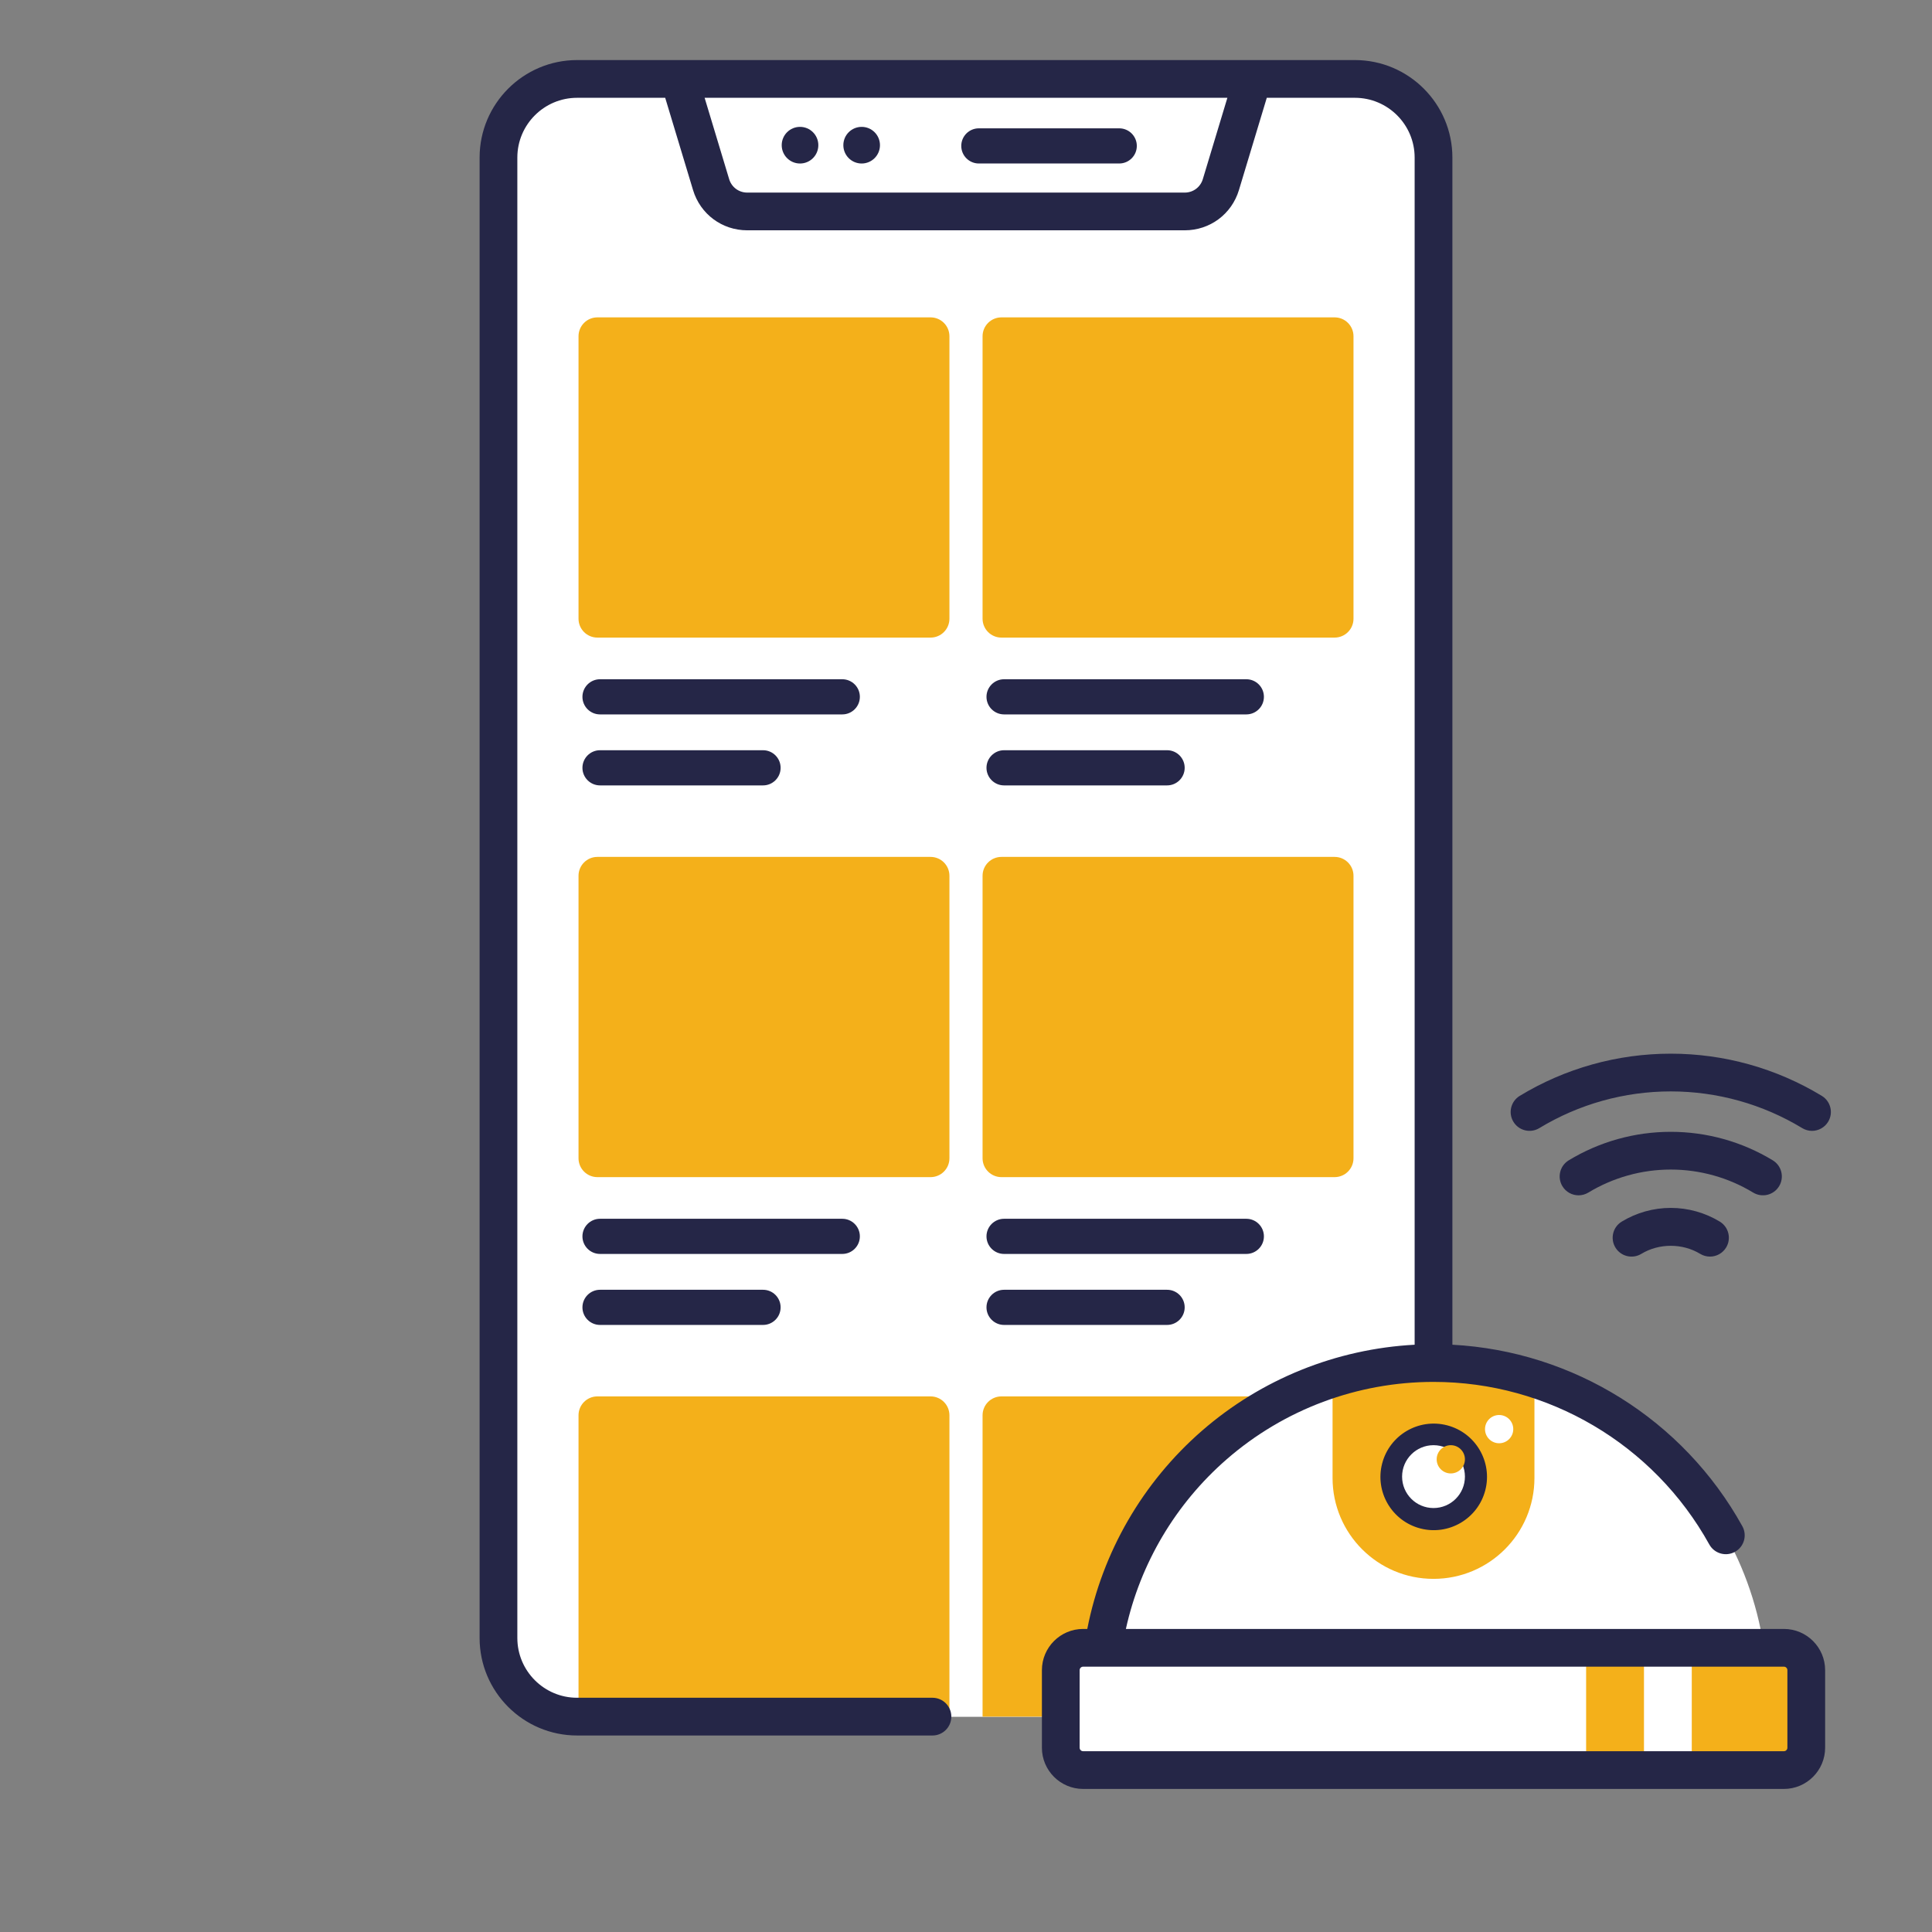 <svg width="111" height="111" viewBox="0 0 111 111" fill="none" xmlns="http://www.w3.org/2000/svg">
<rect x="0" y="0" width="111" height="111" fill="#808080" stroke="none"/>
<path d="M82.363 9.053V94.111C82.363 96.604 80.34 98.627 77.845 98.627H33.159C30.663 98.627 28.641 96.604 28.641 94.111V9.053C28.641 6.56 30.663 4.537 33.159 4.537H77.845C80.34 4.537 82.363 6.56 82.363 9.053Z" fill="white"/>
<path d="M82.363 46.921V9.053C82.363 6.56 80.34 4.537 77.845 4.537H33.159C30.663 4.537 28.641 6.56 28.641 9.053V46.921H82.363Z" fill="white"/>
<path d="M82.363 77.922V94.11C82.363 96.603 80.34 98.626 77.845 98.626H33.159C30.663 98.626 28.641 96.603 28.641 94.11V77.922H82.363Z" fill="white"/>
<path d="M34.473 39.025H48.392C48.95 39.025 49.402 39.478 49.402 40.035C49.402 40.593 48.95 41.045 48.392 41.045H34.473C33.916 41.045 33.463 40.593 33.463 40.035C33.464 39.478 33.916 39.025 34.473 39.025Z" fill="#252647"/>
<path d="M34.473 43.103H43.839C44.397 43.103 44.849 43.556 44.849 44.114C44.849 44.671 44.397 45.124 43.839 45.124H34.473C33.916 45.124 33.463 44.671 33.463 44.114C33.463 43.556 33.916 43.103 34.473 43.103Z" fill="#252647"/>
<path d="M53.465 36.632H34.322C33.724 36.632 33.238 36.146 33.238 35.548V19.318C33.238 18.72 33.724 18.234 34.322 18.234H53.465C54.063 18.234 54.548 18.72 54.548 19.318V35.548C54.548 36.146 54.063 36.632 53.465 36.632Z" fill="#F4B01A"/>
<path d="M57.688 39.025H71.606C72.164 39.025 72.616 39.478 72.616 40.035C72.616 40.593 72.164 41.045 71.606 41.045H57.688C57.13 41.045 56.677 40.593 56.677 40.035C56.677 39.478 57.13 39.025 57.688 39.025Z" fill="#252647"/>
<path d="M57.688 43.103H67.053C67.611 43.103 68.064 43.556 68.064 44.114C68.064 44.671 67.611 45.124 67.053 45.124H57.688C57.13 45.124 56.677 44.671 56.677 44.114C56.677 43.556 57.13 43.103 57.688 43.103Z" fill="#252647"/>
<path d="M76.678 36.632H57.536C56.938 36.632 56.452 36.146 56.452 35.548V19.318C56.452 18.72 56.938 18.234 57.536 18.234H76.678C77.277 18.234 77.763 18.72 77.763 19.318V35.548C77.763 36.146 77.277 36.632 76.678 36.632Z" fill="#F4B01A"/>
<path d="M34.473 70.023H48.392C48.95 70.023 49.402 70.476 49.402 71.034C49.402 71.591 48.95 72.043 48.392 72.043H34.473C33.916 72.043 33.463 71.591 33.463 71.034C33.464 70.476 33.916 70.023 34.473 70.023Z" fill="#252647"/>
<path d="M34.473 74.102H43.839C44.397 74.102 44.849 74.554 44.849 75.112C44.849 75.669 44.397 76.122 43.839 76.122H34.473C33.916 76.122 33.463 75.669 33.463 75.112C33.464 74.554 33.916 74.102 34.473 74.102Z" fill="#252647"/>
<path d="M53.465 67.63H34.322C33.724 67.63 33.238 67.144 33.238 66.546V50.316C33.238 49.718 33.724 49.232 34.322 49.232H53.465C54.063 49.232 54.548 49.718 54.548 50.316V66.546C54.548 67.145 54.063 67.63 53.465 67.63Z" fill="#F4B01A"/>
<path d="M57.688 70.023H71.606C72.164 70.023 72.616 70.476 72.616 71.034C72.616 71.591 72.164 72.043 71.606 72.043H57.688C57.13 72.043 56.677 71.591 56.677 71.034C56.677 70.476 57.13 70.023 57.688 70.023Z" fill="#252647"/>
<path d="M57.688 74.102H67.053C67.611 74.102 68.064 74.554 68.064 75.112C68.064 75.669 67.611 76.122 67.053 76.122H57.688C57.13 76.122 56.677 75.669 56.677 75.112C56.677 74.554 57.13 74.102 57.688 74.102Z" fill="#252647"/>
<path d="M76.678 67.63H57.536C56.938 67.63 56.452 67.144 56.452 66.546V50.316C56.452 49.718 56.938 49.232 57.536 49.232H76.678C77.277 49.232 77.763 49.718 77.763 50.316V66.546C77.763 67.145 77.277 67.63 76.678 67.63Z" fill="#F4B01A"/>
<path d="M54.548 98.626H33.238V81.312C33.238 80.714 33.724 80.228 34.322 80.228H53.465C54.063 80.228 54.548 80.714 54.548 81.312V98.626Z" fill="#F4B01A"/>
<path d="M77.763 98.626H56.452V81.312C56.452 80.714 56.938 80.228 57.536 80.228H76.678C77.277 80.228 77.763 80.714 77.763 81.312V98.626Z" fill="#F4B01A"/>
<path d="M70.147 10.607L71.98 4.535H39.026L40.859 10.607C41.135 11.522 41.979 12.148 42.934 12.148H68.071C69.028 12.148 69.871 11.522 70.147 10.607Z" fill="white"/>
<path d="M44.912 8.341C44.912 7.76 45.383 7.289 45.964 7.289C46.545 7.289 47.016 7.76 47.016 8.341C47.016 8.923 46.545 9.394 45.964 9.394C45.383 9.394 44.912 8.922 44.912 8.341Z" fill="#252647"/>
<path d="M48.453 8.341C48.453 7.76 48.924 7.289 49.505 7.289C50.086 7.289 50.557 7.76 50.557 8.341C50.557 8.923 50.086 9.394 49.505 9.394C48.924 9.394 48.453 8.922 48.453 8.341Z" fill="#252647"/>
<path d="M64.303 9.393H56.238C55.68 9.393 55.228 8.941 55.228 8.383C55.228 7.825 55.68 7.373 56.238 7.373H64.303C64.861 7.373 65.314 7.825 65.314 8.383C65.314 8.941 64.861 9.393 64.303 9.393Z" fill="#252647"/>
<path d="M63.171 97.499C63.171 86.902 71.762 78.311 82.359 78.311C92.957 78.311 101.548 86.902 101.548 97.499H63.171Z" fill="white"/>
<path d="M88.159 79.204V84.912C88.159 88.114 85.564 90.711 82.359 90.711C79.157 90.711 76.56 88.114 76.56 84.912V79.204C78.39 78.623 80.339 78.311 82.359 78.311C84.38 78.311 86.329 78.623 88.159 79.204Z" fill="#F4B01A"/>
<path d="M102.491 101.696H62.229C61.52 101.696 60.944 101.121 60.944 100.411V95.957C60.944 95.247 61.52 94.672 62.229 94.672H102.491C103.2 94.672 103.776 95.247 103.776 95.957V100.411C103.776 101.121 103.2 101.696 102.491 101.696Z" fill="white"/>
<path d="M91.128 94.672H94.452V101.696H91.128V94.672Z" fill="#F4B01A"/>
<path d="M102.492 94.672H97.198V101.696H102.492C103.202 101.696 103.777 101.121 103.777 100.411V95.957C103.777 95.247 103.202 94.672 102.492 94.672Z" fill="#F4B01A"/>
<path d="M102.491 93.588H64.686C65.516 89.823 67.541 86.396 70.481 83.838C73.772 80.973 77.991 79.395 82.361 79.395C88.942 79.395 95.014 82.974 98.206 88.736C98.496 89.259 99.156 89.448 99.68 89.158C100.204 88.868 100.393 88.209 100.103 87.685C96.704 81.552 90.391 77.631 83.445 77.259V9.052C83.445 5.964 80.932 3.451 77.843 3.451H33.156C30.067 3.451 27.555 5.964 27.555 9.052V94.109C27.555 97.197 30.067 99.71 33.156 99.71H53.574C54.172 99.71 54.657 99.225 54.657 98.626C54.657 98.027 54.172 97.542 53.574 97.542H33.156C31.263 97.542 29.723 96.002 29.723 94.109V9.052C29.723 7.159 31.263 5.619 33.156 5.619H38.218L39.818 10.92C40.235 12.303 41.486 13.232 42.931 13.232H68.068C69.513 13.232 70.764 12.303 71.181 10.92L72.781 5.619H77.843C79.736 5.619 81.276 7.159 81.276 9.052V77.259C76.774 77.5 72.47 79.232 69.057 82.202C65.645 85.172 63.329 89.186 62.468 93.588H62.23C60.923 93.588 59.861 94.651 59.861 95.957V100.412C59.861 101.718 60.923 102.781 62.23 102.781H102.491C103.797 102.781 104.86 101.718 104.86 100.412V95.957C104.86 94.651 103.798 93.588 102.491 93.588ZM69.106 10.294C68.966 10.755 68.55 11.065 68.068 11.065H42.931C42.45 11.065 42.033 10.755 41.893 10.294L40.483 5.619H70.517L69.106 10.294ZM102.692 100.412C102.692 100.523 102.602 100.613 102.491 100.613H62.23C62.119 100.613 62.029 100.523 62.029 100.412V95.957C62.029 95.846 62.119 95.756 62.23 95.756H102.491C102.602 95.756 102.692 95.846 102.692 95.957V100.412H102.692Z" fill="#252647"/>
<path d="M85.335 85.621C85.759 83.984 84.776 82.314 83.14 81.889C81.503 81.465 79.833 82.447 79.409 84.084C78.984 85.72 79.967 87.391 81.603 87.815C83.24 88.24 84.91 87.257 85.335 85.621Z" fill="#252647"/>
<path d="M82.36 86.642C83.357 86.642 84.165 85.834 84.165 84.837C84.165 83.84 83.357 83.031 82.36 83.031C81.363 83.031 80.555 83.84 80.555 84.837C80.555 85.834 81.363 86.642 82.36 86.642Z" fill="white"/>
<path d="M83.353 84.654C83.801 84.654 84.165 84.291 84.165 83.843C84.165 83.395 83.801 83.031 83.353 83.031C82.905 83.031 82.542 83.395 82.542 83.843C82.542 84.291 82.905 84.654 83.353 84.654Z" fill="#F4B01A"/>
<path d="M86.13 82.92C86.579 82.92 86.942 82.556 86.942 82.108C86.942 81.66 86.579 81.297 86.13 81.297C85.682 81.297 85.319 81.66 85.319 82.108C85.319 82.556 85.682 82.92 86.13 82.92Z" fill="white"/>
<path d="M90.694 68.675C90.327 68.675 89.97 68.489 89.766 68.153C89.455 67.641 89.618 66.975 90.13 66.664C91.896 65.593 93.922 65.027 95.99 65.027C98.059 65.027 100.085 65.593 101.851 66.664C102.363 66.975 102.526 67.641 102.215 68.153C101.905 68.665 101.238 68.828 100.726 68.518C99.3 67.653 97.662 67.195 95.99 67.195C94.319 67.195 92.681 67.653 91.255 68.518C91.079 68.624 90.885 68.675 90.694 68.675Z" fill="#252647"/>
<path d="M98.243 72.196C98.052 72.196 97.858 72.145 97.682 72.039C96.663 71.421 95.318 71.421 94.299 72.039C93.787 72.35 93.12 72.186 92.81 71.674C92.5 71.162 92.663 70.496 93.175 70.185C94.024 69.671 94.997 69.398 95.991 69.398C96.985 69.398 97.958 69.671 98.807 70.185C99.319 70.496 99.482 71.162 99.172 71.674C98.967 72.01 98.61 72.196 98.243 72.196Z" fill="#252647"/>
<path d="M104.105 64.972C103.913 64.972 103.719 64.921 103.544 64.814C101.269 63.435 98.658 62.705 95.992 62.705C93.326 62.705 90.714 63.434 88.439 64.814C87.927 65.125 87.261 64.962 86.95 64.449C86.64 63.938 86.803 63.271 87.315 62.961C89.928 61.375 92.929 60.537 95.992 60.537C99.054 60.537 102.054 61.375 104.668 62.961C105.18 63.271 105.343 63.938 105.033 64.449C104.829 64.785 104.471 64.972 104.105 64.972Z" fill="#252647"/>
<g opacity="0.1">
<g opacity="0.1">
<path opacity="0.1" d="M101.291 74.529C101.099 74.529 100.905 74.478 100.73 74.371C99.303 73.506 97.666 73.049 95.994 73.049C94.321 73.049 92.684 73.506 91.258 74.371C90.746 74.682 90.079 74.519 89.769 74.007C89.458 73.495 89.621 72.828 90.133 72.518C91.899 71.447 93.925 70.881 95.994 70.881C98.062 70.881 100.089 71.447 101.854 72.518C102.366 72.828 102.529 73.495 102.218 74.007C102.014 74.343 101.657 74.529 101.291 74.529Z" fill="#252647"/>
</g>
<g opacity="0.1">
<path opacity="0.1" d="M98.246 78.05C98.054 78.05 97.86 77.999 97.684 77.892C96.666 77.275 95.32 77.275 94.301 77.892C93.789 78.203 93.123 78.04 92.812 77.528C92.502 77.016 92.665 76.349 93.177 76.039C94.025 75.524 94.999 75.252 95.993 75.252C96.987 75.252 97.961 75.524 98.809 76.039C99.321 76.349 99.484 77.016 99.174 77.528C98.97 77.864 98.612 78.05 98.246 78.05Z" fill="#252647"/>
</g>
<g opacity="0.1">
<path opacity="0.1" d="M104.105 70.825C103.914 70.825 103.72 70.775 103.544 70.668C101.27 69.288 98.658 68.559 95.992 68.559C93.326 68.559 90.715 69.288 88.44 70.668C87.928 70.978 87.262 70.815 86.951 70.303C86.641 69.791 86.804 69.125 87.316 68.814C89.929 67.229 92.93 66.391 95.992 66.391C99.055 66.391 102.055 67.229 104.669 68.814C105.181 69.125 105.344 69.791 105.034 70.303C104.829 70.639 104.472 70.825 104.105 70.825Z" fill="#252647"/>
</g>
</g>
</svg>
